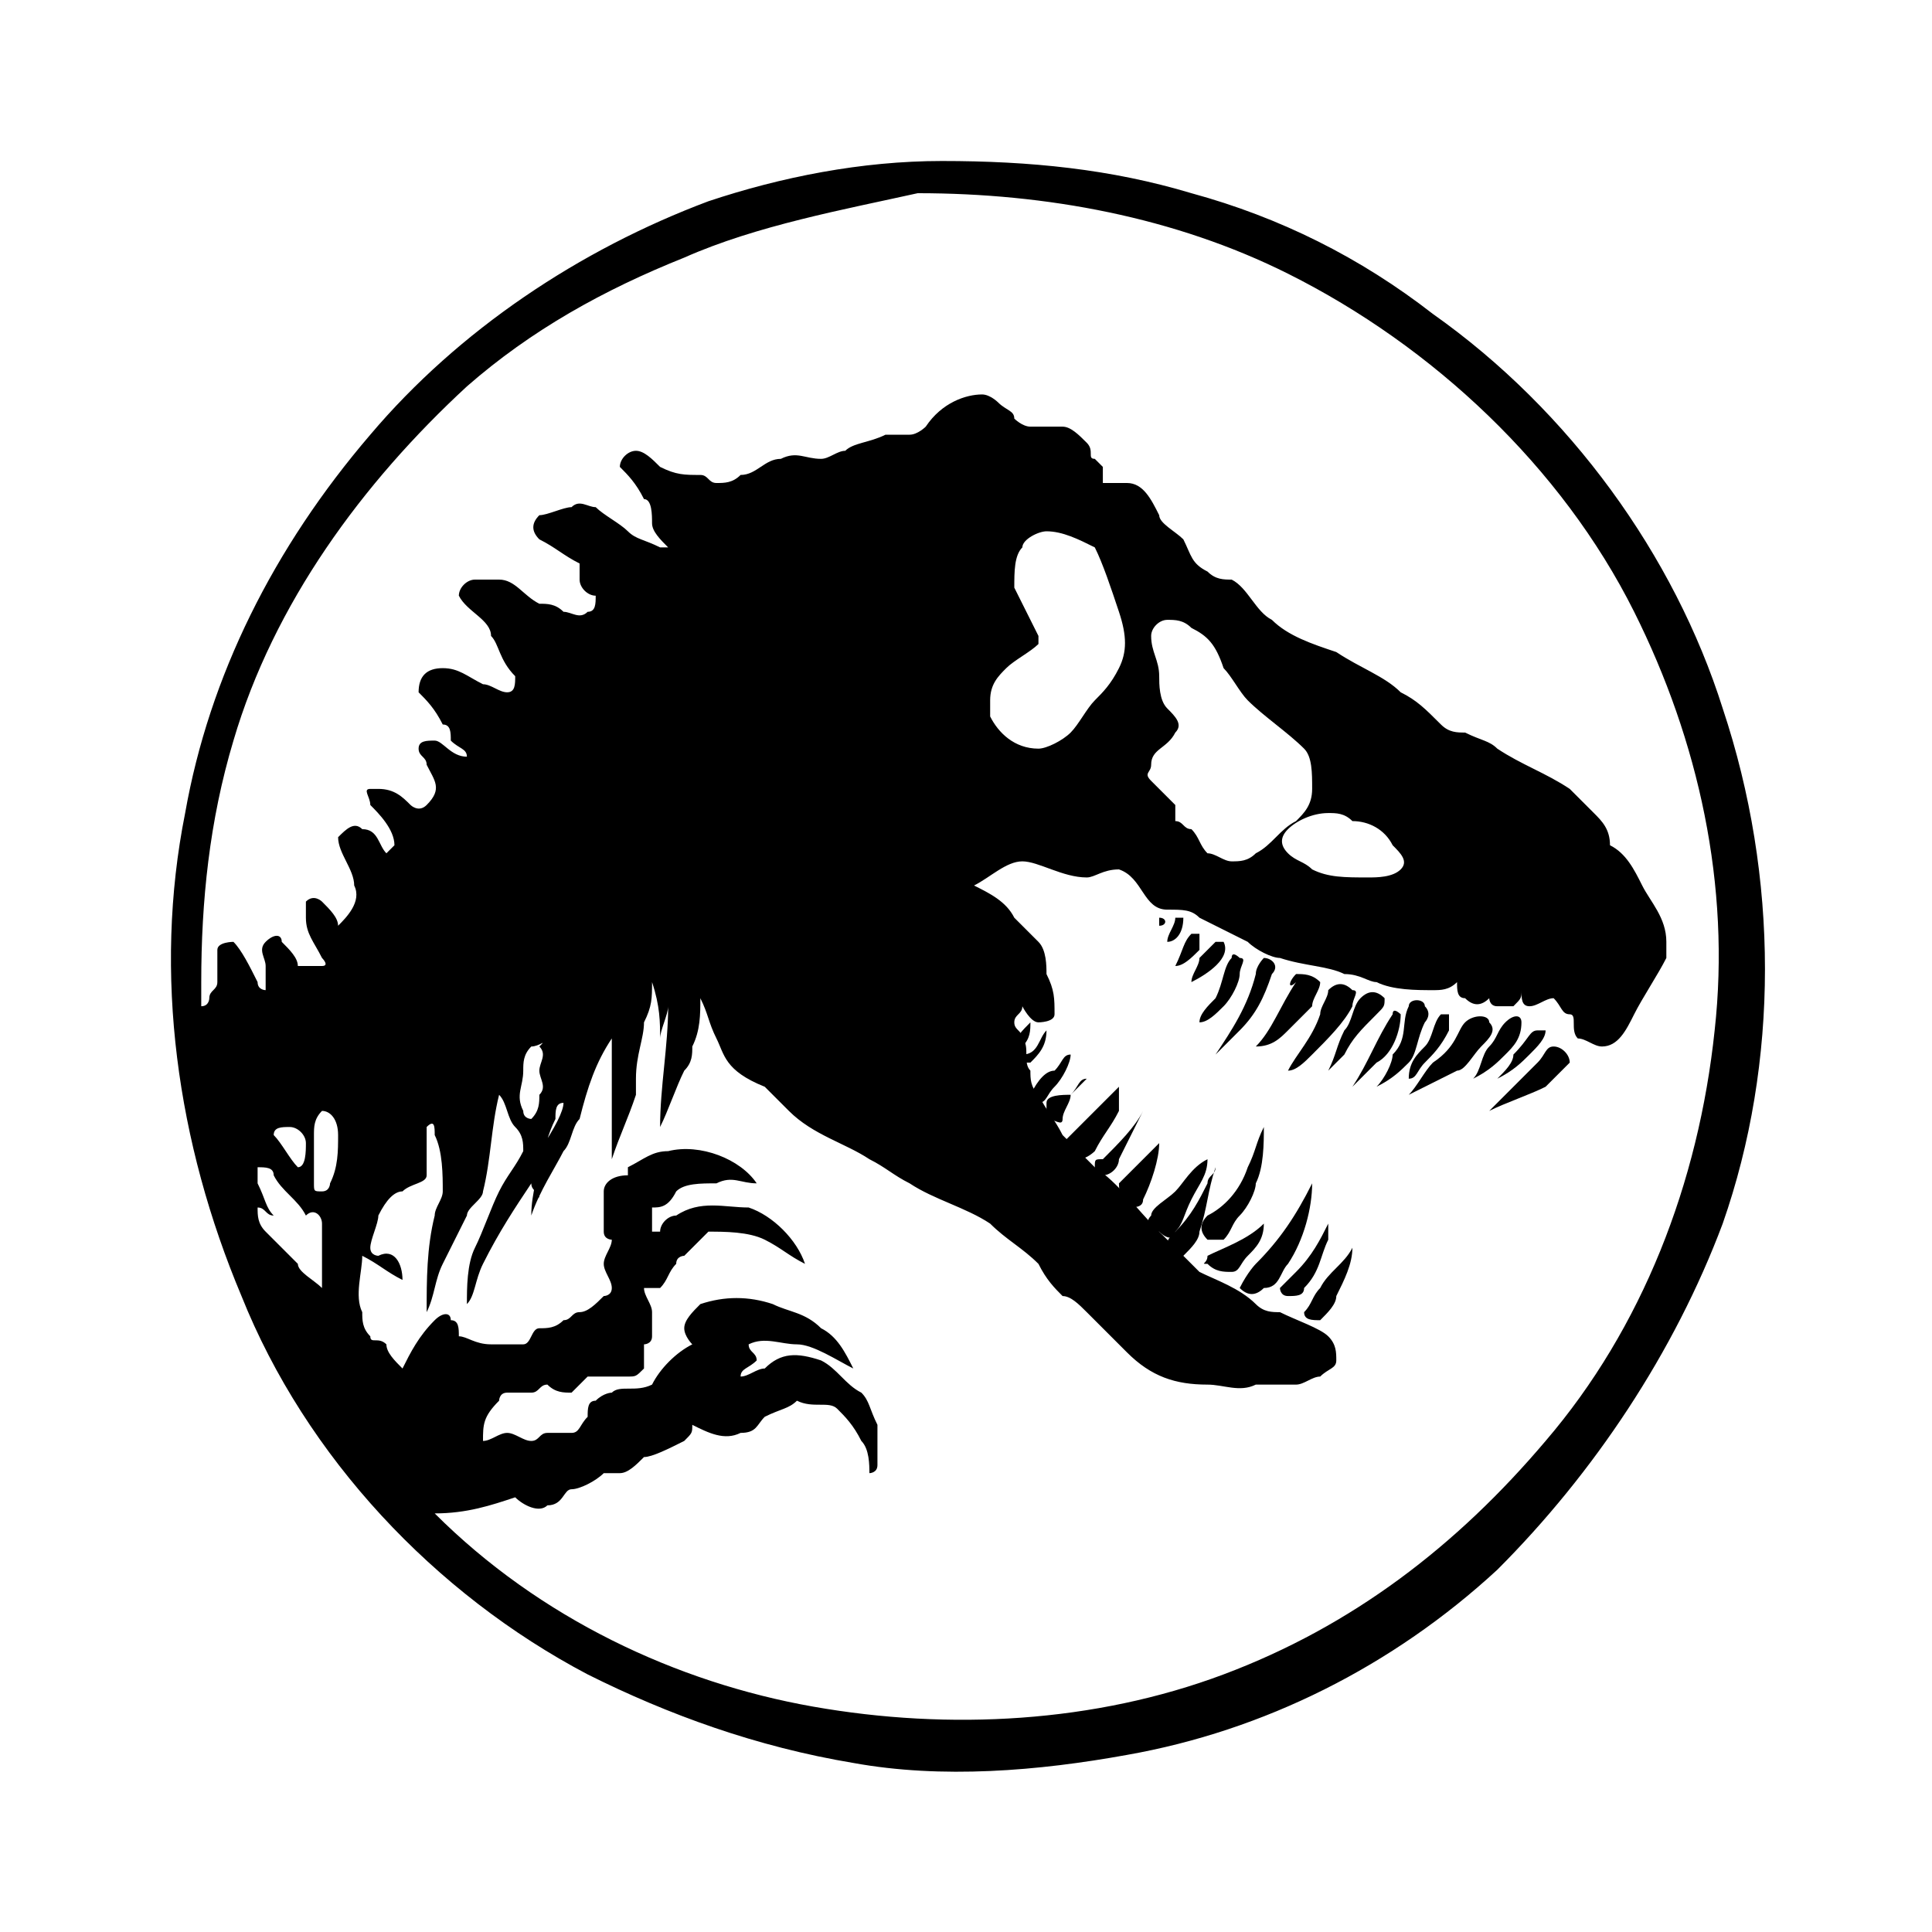 <svg viewBox="0 0 24 24" data-v-5831562a=""><g><g><path d="M11.7,2c1.1,0,2.1,0.1,3.1,0.4c1.1,0.3,2.1,0.8,3,1.5c1.7,1.2,3,3,3.6,4.9c0.7,2.1,0.7,4.4,0,6.4     c-0.6,1.6-1.6,3.1-2.8,4.3c-1.3,1.2-2.9,2-4.6,2.3c-1.1,0.2-2.3,0.3-3.4,0.1c-1.2-0.2-2.3-0.6-3.3-1.1c-1.9-1-3.5-2.7-4.3-4.7     c-0.8-1.9-1.1-4-0.7-6c0.3-1.7,1.1-3.3,2.3-4.7c1.1-1.3,2.6-2.3,4.2-2.9C9.7,2.2,10.7,2,11.7,2z M8.5,3.2c-1,0.4-1.9,0.9-2.7,1.6     C4.5,6,3.4,7.5,2.9,9.2c-0.3,1-0.4,2-0.4,3c0,0.1,0,0.2,0,0.3c0.1,0,0.1-0.1,0.1-0.1c0-0.1,0.1-0.1,0.1-0.2c0-0.1,0-0.3,0-0.4     c0-0.1,0.2-0.1,0.2-0.1c0.1,0.1,0.2,0.3,0.3,0.5c0,0.1,0.1,0.1,0.1,0.1c0-0.1,0-0.2,0-0.3c0-0.1-0.1-0.2,0-0.3     c0.1-0.1,0.2-0.1,0.2,0c0.1,0.1,0.2,0.2,0.2,0.3C3.9,12,4,12,4,12c0.1,0,0-0.1,0-0.1c-0.1-0.2-0.2-0.3-0.2-0.5c0,0,0-0.1,0-0.2     c0.1-0.1,0.2,0,0.2,0c0.1,0.1,0.2,0.2,0.2,0.3c0.1-0.1,0.3-0.3,0.2-0.5c0-0.2-0.2-0.4-0.2-0.6c0.1-0.1,0.2-0.2,0.3-0.1     c0.2,0,0.2,0.2,0.3,0.3c0,0,0.1-0.1,0.1-0.1c0-0.2-0.2-0.4-0.3-0.5c0-0.1-0.1-0.2,0-0.2c0,0,0.1,0,0.1,0c0.2,0,0.3,0.1,0.4,0.2     c0,0,0.1,0.1,0.2,0C5.5,9.8,5.4,9.7,5.3,9.5c0-0.1-0.1-0.1-0.1-0.2c0-0.1,0.1-0.1,0.2-0.1c0.1,0,0.2,0.2,0.4,0.2     c0-0.1-0.1-0.1-0.2-0.2c0-0.1,0-0.2-0.1-0.2C5.4,8.8,5.3,8.7,5.2,8.6C5.2,8.4,5.3,8.3,5.5,8.3c0.2,0,0.3,0.1,0.5,0.2     c0.1,0,0.2,0.1,0.3,0.1c0.1,0,0.1-0.1,0.1-0.2C6.2,8.2,6.2,8,6.1,7.9C6.1,7.7,5.8,7.6,5.7,7.4c0-0.1,0.1-0.2,0.2-0.2     c0.1,0,0.2,0,0.3,0c0.2,0,0.3,0.2,0.5,0.3c0.1,0,0.2,0,0.3,0.1c0.1,0,0.2,0.1,0.3,0c0.1,0,0.1-0.1,0.1-0.2     c-0.1,0-0.2-0.1-0.2-0.2c0-0.1,0-0.1,0-0.2C7,6.9,6.9,6.8,6.7,6.7c-0.1-0.1-0.1-0.2,0-0.3C6.8,6.4,7,6.3,7.1,6.3     c0.1-0.1,0.2,0,0.3,0c0.1,0.1,0.3,0.2,0.4,0.3C7.9,6.7,8,6.7,8.2,6.8c0,0,0.1,0,0.1,0C8.2,6.7,8.1,6.6,8.1,6.5     c0-0.1,0-0.3-0.1-0.3C7.9,6,7.8,5.9,7.7,5.8c0-0.1,0.1-0.2,0.2-0.2c0.1,0,0.2,0.1,0.3,0.2c0.2,0.1,0.3,0.1,0.5,0.1     c0.1,0,0.1,0.1,0.2,0.1c0.1,0,0.2,0,0.3-0.1c0.2,0,0.3-0.2,0.5-0.2c0.2-0.1,0.3,0,0.5,0c0.1,0,0.2-0.1,0.3-0.1     c0.1-0.1,0.3-0.1,0.5-0.2c0.1,0,0.2,0,0.3,0c0.1,0,0.2-0.1,0.2-0.1C11.7,5,12,4.9,12.2,4.9c0.1,0,0.2,0.1,0.2,0.1     c0.1,0.1,0.2,0.1,0.2,0.2c0,0,0.1,0.1,0.2,0.1c0.1,0,0.3,0,0.4,0c0.1,0,0.2,0.1,0.3,0.2c0.1,0.1,0,0.2,0.1,0.2     c0,0,0.1,0.1,0.1,0.1c0,0.1,0,0.1,0,0.2c0.1,0,0.2,0,0.3,0c0.2,0,0.3,0.2,0.4,0.4c0,0.1,0.2,0.2,0.3,0.3C14.8,6.9,14.8,7,15,7.1     c0.1,0.1,0.2,0.1,0.3,0.1c0.2,0.1,0.3,0.4,0.5,0.5c0.2,0.2,0.5,0.3,0.8,0.4c0.3,0.2,0.6,0.3,0.8,0.5c0.2,0.1,0.3,0.2,0.5,0.4     c0.1,0.1,0.2,0.1,0.3,0.1c0.2,0.1,0.3,0.1,0.4,0.2c0.3,0.2,0.6,0.3,0.9,0.5c0.1,0.1,0.2,0.2,0.3,0.3c0.1,0.1,0.2,0.2,0.2,0.4     c0.2,0.1,0.3,0.3,0.4,0.5c0.1,0.2,0.3,0.4,0.3,0.7c0,0.1,0,0.2,0,0.2c-0.1,0.2-0.3,0.5-0.4,0.7c-0.1,0.2-0.2,0.4-0.4,0.4     c-0.1,0-0.2-0.1-0.3-0.1c-0.1-0.1,0-0.3-0.1-0.3c-0.1,0-0.1-0.1-0.2-0.2c-0.1,0-0.2,0.1-0.3,0.1c-0.1,0-0.1-0.1-0.1-0.2     c0,0.1,0,0.1-0.1,0.2c-0.1,0-0.1,0-0.2,0c-0.1,0-0.1-0.1-0.1-0.1c-0.1,0.1-0.2,0.1-0.3,0c-0.1,0-0.1-0.1-0.1-0.2     c-0.1,0.1-0.2,0.1-0.3,0.1c-0.2,0-0.5,0-0.7-0.1c-0.1,0-0.2-0.1-0.4-0.1c-0.2-0.1-0.5-0.1-0.8-0.2c-0.1,0-0.3-0.1-0.4-0.2     c-0.2-0.1-0.4-0.2-0.6-0.3c-0.1-0.1-0.2-0.1-0.4-0.1c-0.3,0-0.3-0.4-0.6-0.5c-0.2,0-0.3,0.1-0.4,0.1c-0.3,0-0.6-0.2-0.8-0.2     c-0.2,0-0.4,0.2-0.6,0.3c0.2,0.1,0.4,0.2,0.5,0.4c0.1,0.1,0.2,0.2,0.3,0.3c0.1,0.1,0.1,0.3,0.1,0.4c0.1,0.2,0.1,0.3,0.1,0.5     c0,0.1-0.2,0.1-0.2,0.1c-0.1,0-0.2-0.2-0.2-0.2c0,0.1-0.1,0.1-0.1,0.2c0,0.1,0.1,0.1,0.1,0.2c0.1,0.1,0,0.3,0.1,0.4     c0,0.1,0,0.2,0.1,0.3c0.1,0.2,0.2,0.3,0.3,0.5c0.1,0.1,0.2,0.2,0.4,0.4c0.3,0.2,0.5,0.5,0.8,0.8c0.2,0.2,0.3,0.3,0.5,0.5     c0.2,0.1,0.5,0.2,0.7,0.4c0.1,0.1,0.2,0.1,0.3,0.1c0.2,0.1,0.5,0.2,0.6,0.3c0.1,0.1,0.1,0.2,0.1,0.3c0,0.1-0.1,0.1-0.2,0.2     c-0.1,0-0.2,0.1-0.3,0.1c-0.2,0-0.3,0-0.5,0c-0.2,0.1-0.4,0-0.6,0c-0.4,0-0.7-0.1-1-0.4c-0.2-0.2-0.3-0.3-0.5-0.5     c-0.1-0.1-0.2-0.2-0.3-0.2c-0.1-0.1-0.2-0.2-0.3-0.4c-0.2-0.2-0.4-0.3-0.6-0.5c-0.3-0.2-0.7-0.3-1-0.5c-0.2-0.1-0.3-0.2-0.5-0.3     c-0.3-0.2-0.7-0.3-1-0.6c-0.1-0.1-0.2-0.2-0.3-0.3C9,13.3,9,13.1,8.9,12.9c-0.1-0.2-0.1-0.3-0.2-0.5c0,0.2,0,0.4-0.1,0.6     c0,0.1,0,0.2-0.1,0.3c-0.1,0.2-0.2,0.5-0.3,0.7c0-0.5,0.1-1,0.1-1.5c0,0.1-0.1,0.3-0.1,0.4c0-0.2,0-0.4-0.1-0.7     c0,0.2,0,0.3-0.1,0.5c0,0.2-0.1,0.4-0.1,0.7c0,0.1,0,0.1,0,0.2c-0.1,0.3-0.2,0.5-0.3,0.8c0-0.5,0-1,0-1.5l0,0     c-0.2,0.3-0.3,0.6-0.4,1c-0.1,0.1-0.1,0.3-0.2,0.4c-0.1,0.2-0.3,0.5-0.4,0.8c0-0.3,0.1-0.5,0.1-0.8C6.9,14,7,13.8,7,13.7     c-0.1,0-0.1,0.1-0.1,0.2c-0.1,0.2-0.1,0.3-0.2,0.5c0,0.2,0,0.3,0,0.5c0-0.1-0.1-0.1-0.1-0.2c0,0,0,0,0,0c-0.2,0.3-0.4,0.6-0.6,1     c-0.1,0.2-0.1,0.4-0.2,0.5c0-0.2,0-0.5,0.1-0.7c0.1-0.2,0.2-0.5,0.3-0.7c0.1-0.2,0.2-0.3,0.3-0.5c0-0.1,0-0.2-0.1-0.3     c-0.1-0.1-0.1-0.3-0.2-0.4c-0.1,0.4-0.1,0.8-0.2,1.2c0,0.1-0.2,0.2-0.2,0.3c-0.1,0.2-0.2,0.4-0.3,0.6c-0.1,0.2-0.1,0.4-0.2,0.6     c0-0.4,0-0.8,0.1-1.2c0-0.1,0.1-0.2,0.1-0.3c0-0.2,0-0.5-0.1-0.7c0-0.1,0-0.2-0.1-0.1c0,0.2,0,0.4,0,0.6c0,0.1-0.2,0.1-0.3,0.2     c-0.1,0-0.2,0.1-0.3,0.3c0,0.1-0.1,0.3-0.1,0.4c0,0.1,0.1,0.1,0.1,0.1C4.9,15.5,5,15.7,5,15.9c-0.2-0.1-0.3-0.2-0.5-0.3     c0,0.2-0.1,0.5,0,0.7c0,0.1,0,0.2,0.1,0.3c0,0.1,0.1,0,0.2,0.1C4.8,16.8,4.9,16.9,5,17c0.1-0.2,0.2-0.4,0.4-0.6     c0.1-0.1,0.2-0.1,0.2,0c0.1,0,0.1,0.1,0.1,0.2c0.1,0,0.2,0.1,0.4,0.1c0.1,0,0.3,0,0.4,0c0.1,0,0.1-0.2,0.2-0.2     c0.1,0,0.2,0,0.3-0.1c0.1,0,0.1-0.1,0.2-0.1c0.1,0,0.2-0.1,0.3-0.2c0,0,0.1,0,0.1-0.1c0-0.1-0.1-0.2-0.1-0.3     c0-0.1,0.1-0.2,0.1-0.3c0,0-0.1,0-0.1-0.1c0-0.2,0-0.3,0-0.5c0-0.1,0.1-0.2,0.3-0.2c0,0,0-0.1,0-0.1c0.2-0.1,0.3-0.2,0.5-0.2     c0.4-0.1,0.9,0.1,1.1,0.4c-0.2,0-0.3-0.1-0.5,0c-0.2,0-0.4,0-0.5,0.1C8.3,15,8.2,15,8.1,15c0,0.1,0,0.2,0,0.3c0,0,0.1,0,0.1,0     c0-0.1,0.1-0.2,0.2-0.2C8.7,14.9,9,15,9.3,15c0.3,0.1,0.6,0.4,0.7,0.7c-0.2-0.1-0.3-0.2-0.5-0.3c-0.2-0.1-0.5-0.1-0.7-0.1     c-0.1,0.1-0.2,0.2-0.3,0.3c0,0-0.1,0-0.1,0.1c-0.1,0.1-0.1,0.2-0.2,0.3c-0.1,0-0.1,0-0.2,0c0,0.1,0.1,0.2,0.1,0.3     c0,0.1,0,0.2,0,0.3c0,0.1-0.1,0.1-0.1,0.1C8,16.9,8,16.9,8,17c-0.1,0.1-0.1,0.1-0.2,0.1c-0.1,0-0.1,0-0.2,0c-0.1,0-0.2,0-0.3,0     c-0.1,0.1-0.1,0.1-0.2,0.2c-0.1,0-0.2,0-0.3-0.1c-0.1,0-0.1,0.1-0.2,0.1c-0.1,0-0.2,0-0.3,0c-0.1,0-0.1,0.1-0.1,0.1     C6,17.6,6,17.7,6,17.9c0.1,0,0.2-0.1,0.3-0.1c0.1,0,0.2,0.1,0.3,0.1c0.1,0,0.1-0.1,0.2-0.1c0.1,0,0.2,0,0.3,0     c0.1,0,0.1-0.1,0.2-0.2c0-0.1,0-0.2,0.1-0.2c0.1-0.1,0.2-0.1,0.2-0.1c0.1-0.1,0.3,0,0.5-0.1c0.1-0.2,0.3-0.4,0.5-0.5     c0,0-0.1-0.1-0.1-0.2c0-0.1,0.1-0.2,0.2-0.3c0.3-0.1,0.6-0.1,0.9,0c0.2,0.1,0.4,0.1,0.6,0.3c0.2,0.1,0.3,0.3,0.4,0.5     c-0.2-0.1-0.5-0.3-0.7-0.3c-0.2,0-0.4-0.1-0.6,0c0,0.1,0.1,0.1,0.1,0.2c-0.1,0.1-0.2,0.1-0.2,0.2c0.1,0,0.2-0.1,0.3-0.1     c0.2-0.2,0.4-0.2,0.7-0.1c0.2,0.1,0.3,0.3,0.5,0.4c0.1,0.1,0.1,0.2,0.2,0.4c0,0.2,0,0.3,0,0.5c0,0.1-0.1,0.1-0.1,0.1     c0-0.1,0-0.3-0.1-0.4c-0.1-0.2-0.2-0.3-0.3-0.4c-0.1-0.1-0.3,0-0.5-0.1c-0.1,0.1-0.2,0.1-0.4,0.2c-0.1,0.1-0.1,0.2-0.3,0.2     c-0.2,0.1-0.4,0-0.6-0.1c0,0.1,0,0.1-0.1,0.2C8.3,18,8.1,18.1,8,18.1c-0.1,0.1-0.2,0.2-0.3,0.2c-0.1,0-0.1,0-0.2,0     c-0.1,0.1-0.3,0.2-0.4,0.2C7,18.5,7,18.7,6.8,18.7c-0.1,0.1-0.3,0-0.4-0.1c-0.3,0.1-0.6,0.2-1,0.2c1.3,1.3,3,2.1,4.7,2.4     c1.7,0.3,3.5,0.2,5.1-0.4c1.6-0.6,2.9-1.6,4-2.9c1.2-1.4,1.9-3.2,2.1-5.1c0.2-1.8-0.2-3.6-1-5.2c-0.9-1.8-2.5-3.3-4.3-4.2     c-1.4-0.7-3-1-4.6-1C10.5,2.6,9.4,2.8,8.5,3.2z M13,6.6c-0.1,0-0.3,0.1-0.3,0.2c-0.1,0.1-0.1,0.3-0.1,0.5     c0.1,0.2,0.2,0.4,0.3,0.6c0,0,0,0.1,0,0.1c-0.1,0.1-0.3,0.2-0.4,0.3c-0.1,0.1-0.2,0.2-0.2,0.4c0,0.1,0,0.1,0,0.2     c0.1,0.2,0.3,0.4,0.6,0.4c0.1,0,0.3-0.1,0.4-0.2c0.1-0.1,0.2-0.3,0.3-0.4c0.1-0.1,0.2-0.2,0.3-0.4c0.1-0.2,0.1-0.4,0-0.7     c-0.1-0.3-0.2-0.6-0.3-0.8C13.4,6.7,13.2,6.6,13,6.6z M14.3,7.9c0,0.2,0.1,0.3,0.1,0.5c0,0.1,0,0.3,0.1,0.4     c0.1,0.1,0.2,0.2,0.1,0.3c-0.1,0.2-0.3,0.2-0.3,0.4c0,0.1-0.1,0.1,0,0.2c0.1,0.1,0.2,0.2,0.3,0.3c0,0,0,0.1,0,0.2     c0.1,0,0.1,0.1,0.2,0.1c0.1,0.1,0.1,0.2,0.2,0.3c0.1,0,0.2,0.1,0.3,0.1c0.1,0,0.2,0,0.3-0.1c0.2-0.1,0.3-0.3,0.5-0.4     c0.1-0.1,0.2-0.2,0.2-0.4c0-0.2,0-0.4-0.1-0.5c-0.2-0.2-0.5-0.4-0.7-0.6c-0.1-0.1-0.2-0.3-0.3-0.4C15.1,8,15,7.9,14.8,7.8     c-0.1-0.1-0.2-0.1-0.3-0.1C14.4,7.7,14.3,7.8,14.3,7.9z M16.5,10.1c-0.2,0-0.4,0.1-0.5,0.2c-0.1,0.1-0.1,0.2,0,0.3     c0.1,0.1,0.2,0.1,0.3,0.2c0.2,0.1,0.4,0.1,0.7,0.1c0.1,0,0.3,0,0.4-0.1c0.1-0.1,0-0.2-0.1-0.3c-0.1-0.2-0.3-0.3-0.5-0.3     C16.7,10.1,16.6,10.1,16.5,10.1z M6.6,13c-0.1,0.1-0.1,0.2-0.1,0.3c0,0.2-0.1,0.3,0,0.5c0,0.1,0.1,0.1,0.1,0.1     c0.1-0.1,0.1-0.2,0.1-0.3c0.1-0.1,0-0.2,0-0.3c0-0.1,0.1-0.2,0-0.3C6.8,12.9,6.7,13,6.6,13z M4,13.8c-0.1,0.1-0.1,0.2-0.1,0.3     c0,0.2,0,0.4,0,0.6c0,0.1,0,0.1,0.1,0.1c0.1,0,0.1-0.1,0.1-0.1c0.1-0.2,0.1-0.4,0.1-0.6C4.2,13.9,4.1,13.8,4,13.8z M3.4,14.1     c0.1,0.1,0.2,0.3,0.3,0.4c0.1,0,0.1-0.2,0.1-0.3c0-0.1-0.1-0.2-0.2-0.2C3.5,14,3.4,14,3.4,14.1z M3.2,14.7     c0.1,0.2,0.1,0.3,0.2,0.4C3.3,15.1,3.3,15,3.2,15c0,0,0,0,0,0c0,0.1,0,0.2,0.1,0.3c0.1,0.1,0.1,0.1,0.2,0.2     c0.1,0.1,0.1,0.1,0.2,0.2C3.7,15.8,3.9,15.9,4,16c0-0.3,0-0.5,0-0.8c0-0.1-0.1-0.2-0.2-0.1c-0.1-0.2-0.3-0.3-0.4-0.5     c0-0.1-0.1-0.1-0.2-0.1C3.2,14.5,3.2,14.6,3.2,14.7z"></path></g><path d="M14.4,11.4C14.4,11.4,14.5,11.4,14.4,11.4c0.1,0,0.1,0.1,0,0.1C14.4,11.5,14.4,11.4,14.4,11.4z"></path><path d="M14.5,11.7c0-0.1,0.1-0.2,0.1-0.3c0,0,0.1,0,0.1,0C14.7,11.6,14.6,11.7,14.5,11.7z"></path><path d="M14.8,11.6c0,0,0.1,0,0.1,0c0,0.1,0,0.1,0,0.2c-0.1,0.1-0.2,0.2-0.3,0.2C14.7,11.8,14.7,11.7,14.8,11.6z"></path><path d="M15.1,11.7c0,0,0.1,0,0.1,0c0.1,0.2-0.2,0.4-0.4,0.5c0-0.1,0.1-0.2,0.1-0.3C15,11.8,15,11.8,15.1,11.7z"></path><path d="M15.3,11.9c0-0.1,0.1,0,0.1,0c0.1,0,0,0.1,0,0.2c0,0.1-0.1,0.3-0.2,0.4c-0.1,0.1-0.2,0.2-0.3,0.2    c0-0.1,0.1-0.2,0.2-0.3C15.2,12.2,15.2,12,15.3,11.9z"></path><path d="M15.6,12.1c0-0.1,0.1-0.2,0.1-0.2c0.1,0,0.2,0.1,0.1,0.2c-0.1,0.3-0.2,0.5-0.4,0.7c-0.1,0.1-0.2,0.2-0.3,0.3    C15.3,12.8,15.5,12.5,15.6,12.1z"></path><path d="M16.1,12.1c0.1,0,0.2,0,0.3,0.1c0,0.1-0.1,0.2-0.1,0.3c-0.1,0.1-0.2,0.2-0.3,0.3c-0.1,0.1-0.2,0.2-0.4,0.2    c0.2-0.2,0.3-0.5,0.5-0.8C16,12.3,16,12.2,16.1,12.1z"></path><path d="M16.5,12.3c0.1-0.1,0.2-0.1,0.3,0c0.1,0,0,0.1,0,0.2c-0.1,0.2-0.3,0.4-0.5,0.6c-0.1,0.1-0.2,0.2-0.3,0.2    c0.1-0.2,0.3-0.4,0.4-0.7C16.4,12.5,16.5,12.4,16.5,12.3z"></path><path d="M16.9,12.4c0.1-0.1,0.2-0.1,0.3,0c0,0.1,0,0.1-0.1,0.2c-0.2,0.2-0.3,0.3-0.4,0.5c-0.1,0.1-0.1,0.1-0.2,0.2    c0.1-0.2,0.1-0.3,0.2-0.5C16.8,12.7,16.8,12.5,16.9,12.4z"></path><path d="M17.5,12.5c0-0.1,0.2-0.1,0.2,0c0.1,0.1,0,0.2,0,0.2c-0.1,0.2-0.1,0.4-0.2,0.5c-0.1,0.1-0.2,0.2-0.4,0.3    c0.1-0.1,0.2-0.3,0.2-0.4C17.5,12.9,17.4,12.7,17.5,12.5z"></path><path d="M17.3,12.6c0-0.1,0.1,0,0.1,0c0,0.2-0.1,0.5-0.3,0.6c-0.1,0.1-0.2,0.2-0.3,0.3C17,13.2,17.1,12.9,17.3,12.6z"></path><path d="M17.9,12.6c0,0,0.1,0,0.1,0c0,0.1,0,0.2,0,0.2c-0.1,0.2-0.2,0.3-0.3,0.4c-0.1,0.1-0.1,0.2-0.2,0.2    c0-0.2,0.1-0.3,0.2-0.4C17.8,12.9,17.8,12.7,17.9,12.6z"></path><path d="M18.2,12.7c0.1-0.1,0.3-0.1,0.3,0c0.1,0.1,0,0.2-0.1,0.3c-0.1,0.1-0.2,0.3-0.3,0.3c-0.2,0.1-0.4,0.2-0.6,0.3    c0.1-0.1,0.2-0.3,0.3-0.4C18.1,13,18.1,12.8,18.2,12.7z"></path><path d="M18.7,12.7c0.1-0.1,0.2-0.1,0.2,0c0,0.2-0.1,0.3-0.2,0.4c-0.1,0.1-0.2,0.2-0.4,0.3c0.1-0.1,0.1-0.3,0.2-0.4    C18.6,12.9,18.6,12.8,18.7,12.7z"></path><path d="M12.6,13c0-0.1,0.1-0.2,0.2-0.3c0,0.1,0,0.2-0.1,0.3C12.6,13.1,12.6,13,12.6,13z"></path><path d="M19.1,12.8c0,0,0.1,0,0.1,0c0,0.1-0.1,0.2-0.2,0.3c-0.1,0.1-0.2,0.2-0.4,0.3c0.1-0.1,0.2-0.2,0.2-0.3    C19,12.9,19,12.8,19.1,12.8z"></path><path d="M12.7,13.1c0.2,0,0.2-0.2,0.3-0.3c0,0.2-0.1,0.3-0.2,0.4c0,0-0.1,0-0.1,0C12.7,13.2,12.7,13.2,12.7,13.1z"></path><path d="M19.1,13.2c0.1-0.1,0.1-0.2,0.2-0.2c0.1,0,0.2,0.1,0.2,0.2c-0.1,0.1-0.2,0.2-0.3,0.3    c-0.2,0.1-0.5,0.2-0.7,0.3C18.7,13.6,18.9,13.4,19.1,13.2z"></path><path d="M13.1,13.3c0.1-0.1,0.1-0.2,0.2-0.2c0,0.1-0.1,0.3-0.2,0.4c-0.1,0.1-0.1,0.2-0.2,0.2c-0.1,0-0.1-0.1-0.1-0.1    C12.9,13.4,13,13.3,13.1,13.3z"></path><path d="M13.3,13.6c0.1-0.1,0.1-0.2,0.2-0.2C13.5,13.4,13.4,13.5,13.3,13.6c0,0.1-0.1,0.2-0.1,0.3c0,0.1-0.1,0-0.2,0    c0-0.1,0-0.1,0-0.2C13,13.6,13.2,13.6,13.3,13.6z"></path><path d="M13.5,13.9c0.1-0.1,0.3-0.3,0.4-0.4c0,0.1,0,0.2,0,0.3c-0.1,0.2-0.2,0.3-0.3,0.5c0,0-0.1,0.1-0.2,0.1    c-0.1,0-0.1-0.1-0.2-0.2C13.3,14.1,13.4,14,13.5,13.9z"></path><path d="M13.7,14.4c0.2-0.2,0.4-0.4,0.5-0.6c-0.1,0.2-0.2,0.4-0.3,0.6c0,0.1-0.1,0.2-0.2,0.2c-0.1,0-0.1-0.1-0.1-0.1    C13.6,14.4,13.6,14.4,13.7,14.4z"></path><path d="M15.5,14.5c0.1-0.2,0.1-0.3,0.2-0.5c0,0.2,0,0.5-0.1,0.7c0,0.1-0.1,0.3-0.2,0.4c-0.1,0.1-0.1,0.2-0.2,0.3    c0,0-0.1,0-0.2,0c-0.1-0.1-0.1-0.2,0-0.3C15.2,15,15.4,14.8,15.5,14.5z"></path><path d="M13.9,14.7c0.2-0.2,0.4-0.4,0.5-0.5c0,0.2-0.1,0.5-0.2,0.7c0,0.1-0.1,0.1-0.2,0.1C14,15,13.9,14.9,13.9,14.7    C13.9,14.8,13.9,14.8,13.9,14.7z"></path><path d="M14.6,14.8c0.1-0.1,0.2-0.3,0.4-0.4c0,0.2-0.1,0.3-0.2,0.5c-0.1,0.2-0.1,0.3-0.2,0.4c0,0.1-0.1,0.1-0.2,0    c-0.1,0-0.2-0.1-0.1-0.2C14.3,15,14.5,14.9,14.6,14.8z"></path><path d="M15,14.7c0-0.1,0.1-0.1,0.1-0.2c-0.1,0.3-0.1,0.5-0.2,0.8c0,0.1-0.1,0.2-0.2,0.3c-0.1,0-0.1,0-0.2-0.1    c0-0.1,0-0.1,0.1-0.2C14.8,15.1,14.9,14.9,15,14.7z"></path><path d="M15.6,15.7c0.3-0.3,0.5-0.6,0.7-1c0,0.3-0.1,0.7-0.3,1c-0.1,0.1-0.1,0.3-0.3,0.3c-0.1,0.1-0.2,0.1-0.3,0    C15.5,15.8,15.6,15.7,15.6,15.7z"></path><path d="M15,15.6c0.2-0.1,0.5-0.2,0.7-0.4c0,0.2-0.1,0.3-0.2,0.4c-0.1,0.1-0.1,0.2-0.2,0.2c-0.1,0-0.2,0-0.3-0.1    C14.9,15.7,15,15.7,15,15.6z"></path><path d="M16.1,15.8c0.2-0.2,0.3-0.4,0.4-0.6c0,0.1,0,0.1,0,0.2c-0.1,0.2-0.1,0.4-0.3,0.6c0,0.1-0.1,0.1-0.2,0.1    c-0.1,0-0.1-0.1-0.1-0.1C15.9,16,16,15.9,16.1,15.8z"></path><path d="M16.4,16c0.1-0.2,0.3-0.3,0.4-0.5c0,0.2-0.1,0.4-0.2,0.6c0,0.1-0.1,0.2-0.2,0.3c-0.1,0-0.2,0-0.2-0.1    C16.3,16.2,16.3,16.1,16.4,16z"></path></g></svg>
